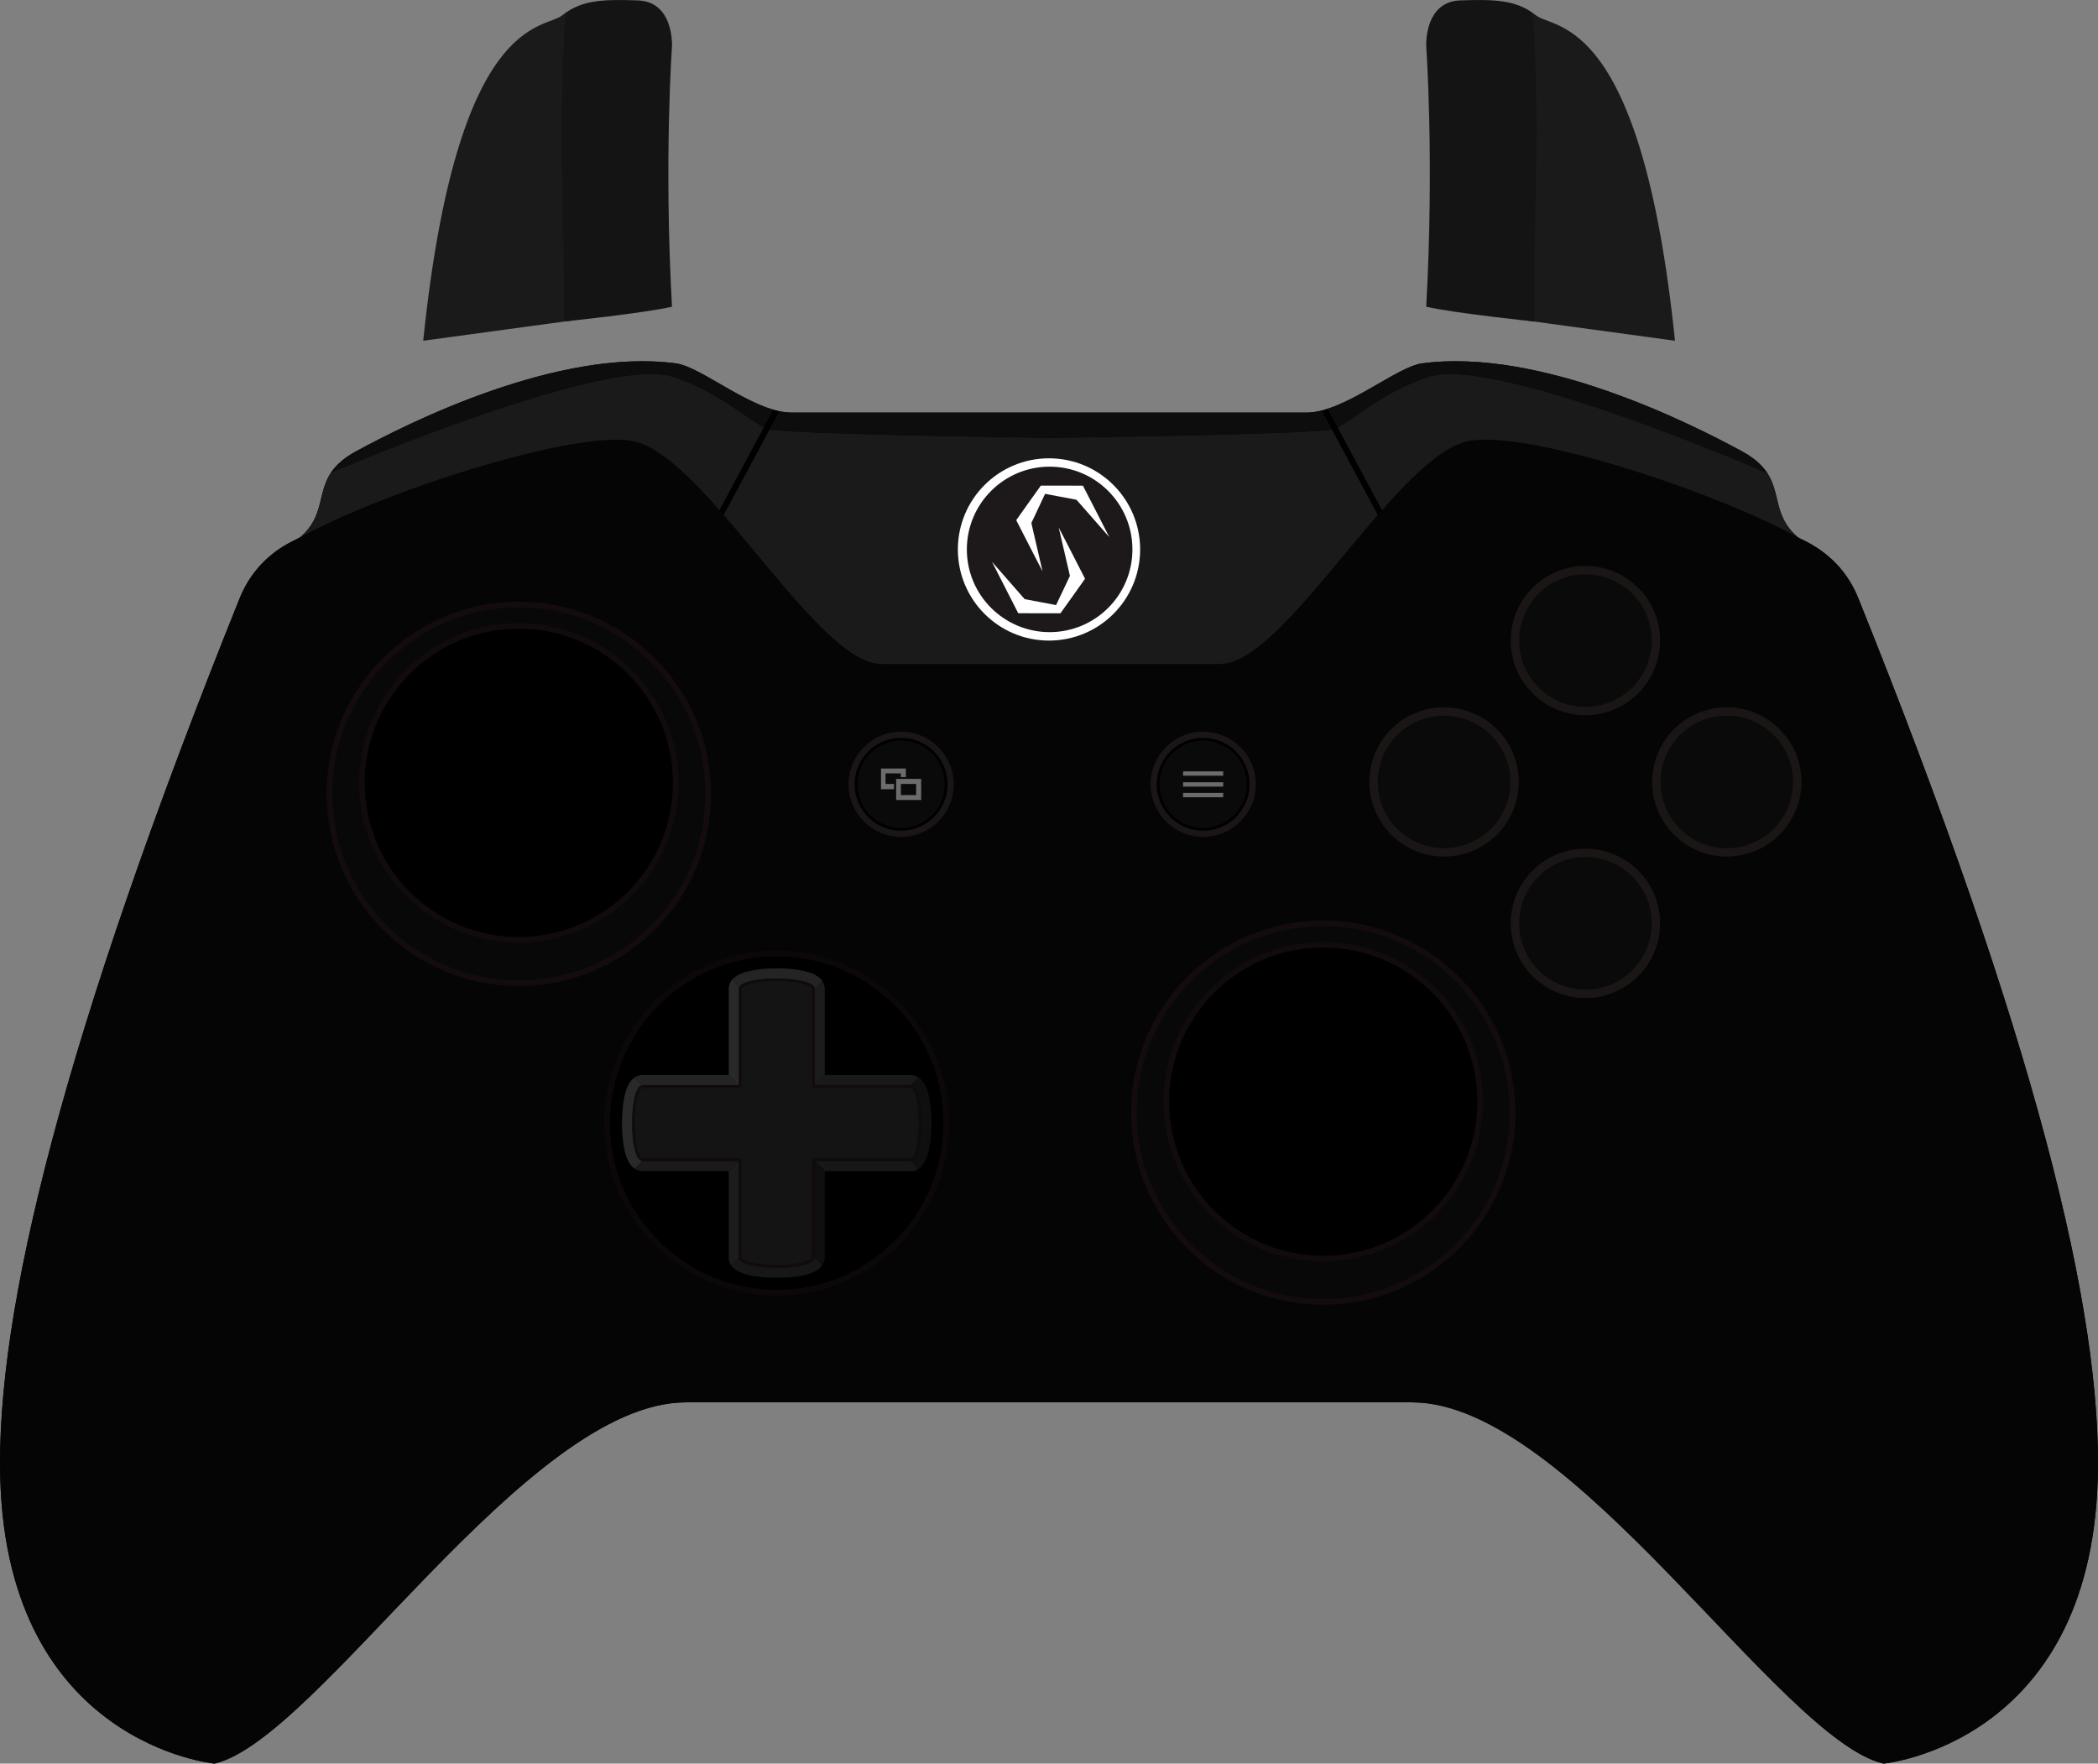 <?xml version="1.0" encoding="UTF-8"?>
<!DOCTYPE svg PUBLIC "-//W3C//DTD SVG 1.1//EN" "http://www.w3.org/Graphics/SVG/1.1/DTD/svg11.dtd">
<!-- Creator: CorelDRAW X7 -->
<svg xmlns="http://www.w3.org/2000/svg" xml:space="preserve" width="198.438mm" height="166.808mm" version="1.1" style="shape-rendering:geometricPrecision; text-rendering:geometricPrecision; image-rendering:optimizeQuality; fill-rule:evenodd; clip-rule:evenodd"
viewBox="0 0 19844 16681"
 xmlns:xlink="http://www.w3.org/1999/xlink">
 <rect x="0" y="0" width="19844" height="16681" fill="#808080" stroke="none"/>
 <defs>
  <style type="text/css">
   <![CDATA[
    .str0 {stroke:black;stroke-width:26.46}
    .str2 {stroke:#120B0B;stroke-width:52.92}
    .str1 {stroke:#140C0C;stroke-width:52.92}
    .fil1 {fill:none}
    .fil19 {fill:#1D1819;transform: rotate(360deg);transition-duration: 1s;transition-delay: now;animation-timing-function: linear;animation-iteration-count: infinite;}
    .fil0 {fill:black}
    .fil2 {fill:#050505}
    .fil16 {fill:#080808}
    .fil14 {fill:#0A0A0A}
    .fil3 {fill:#0D0808}
    .fil17 {fill:#0D0D0D}
    .fil11 {fill:#0F0F0F}
    .fil5 {fill:#120B0B}
    .fil4 {fill:#141414}
    .fil10 {fill:#171717}
    .fil8 {fill:#191919}
    .fil13 {fill:#1A1615}
    .fil12 {fill:#1A1A1A}
    .fil9 {fill:#1C1C1C;}
    .fil6 {fill:#242424}
    .fil7 {fill:#292929}
    .fil15 {fill:#6D6B6C}
    .fil18 {fill:white;}
   ]]>
  </style>
 </defs>
 <g id="Layer_x0020_1">
  <path class="fil0" d="M17578 5661c-178,-441 -543,-552 -577,-582 -310,-274 -66,-561 -528,-812 -484,-263 -1904,-979 -3022,-830 -244,32 -737,465 -1090,465 -579,0 -2439,0 -2439,0 0,0 -1860,0 -2439,0 -353,0 -846,-433 -1090,-465 -1118,-149 -2538,567 -3022,830 -462,251 -218,538 -528,812 -34,30 -399,141 -577,582 -1660,4128 -2312,6751 -2263,8339 76,2498 2026,2681 2026,2681 979,-228 2951,-3417 4459,-3417 824,0 3434,0 3434,0 0,0 2610,0 3434,0 1508,0 3480,3189 4459,3417 0,0 1950,-183 2026,-2681 50,-1588 -603,-4211 -2263,-8339z"/>
  <path class="fil1" d="M2811 5097c14,-8 25,-13 31,-17 -11,6 -21,11 -31,17z"/>
  <path class="fil1" d="M17001 5079c6,5 20,12 40,22 -13,-7 -26,-15 -40,-22z"/>
  <path class="fil2" d="M17578 5661c-88,-220 -223,-358 -341,-444 -80,-60 -152,-95 -196,-116 -20,-10 -34,-17 -40,-22 -888,-476 -2579,-1009 -3108,-908 -688,133 -1734,2110 -2354,2110 -399,0 -1601,0 -1601,0 0,0 -1202,0 -1600,0 -620,0 -1666,-1977 -2354,-2110 -519,-100 -2265,436 -3142,909 -6,4 -17,9 -31,17 -46,22 -134,64 -230,139 -111,88 -233,221 -315,425 -1660,4128 -2312,6751 -2263,8339 76,2498 2026,2681 2026,2681 979,-228 2951,-3417 4459,-3417 824,0 3434,0 3434,0 0,0 2610,0 3434,0 1508,0 3480,3189 4459,3417 0,0 1950,-183 2026,-2681 50,-1588 -603,-4211 -2263,-8339z"/>
  <line class="fil1" x1="2843" y1="5079" x2="2843" y2= "5120" />
  <line class="fil1" x1="17001" y1="5066" x2="17001" y2= "5091" />
  <path class="fil0" d="M7347 12227c-885,0 -1605,-720 -1605,-1604 0,-885 720,-1604 1605,-1604 884,0 1604,719 1604,1604 0,884 -720,1604 -1604,1604z"/>
  <g>
   <path class="fil3" d="M7347 9045c870,0 1577,708 1577,1578 0,870 -707,1577 -1577,1577 -870,0 -1578,-707 -1578,-1577 0,-870 708,-1578 1578,-1578l0 0zm0 -53c-901,0 -1631,730 -1631,1631 0,901 730,1630 1631,1630 900,0 1630,-729 1630,-1630 0,-901 -730,-1631 -1630,-1631l0 0z"/>
  </g>
  <path class="fil4" d="M7347 11978c-189,0 -337,-35 -346,-82 0,-1 0,-3 0,-4 0,-3 0,-411 0,-911 0,-7 -6,-13 -13,-13l-911 0c-48,0 -86,-151 -86,-345 0,-194 38,-346 86,-346l911 0c7,0 13,-6 13,-13l0 -911c0,-1 0,-2 0,-4l2 -6c1,-1 2,-2 2,-3 13,-21 56,-40 120,-53 8,-2 16,-3 24,-5 9,-1 17,-3 25,-3 1,0 3,-1 4,-1 7,-1 16,-2 24,-3 9,-1 18,-2 27,-3 10,-1 19,-1 27,-2l63 -2c9,0 19,0 28,0 194,0 345,37 345,85 0,5 0,425 0,911 0,7 6,13 14,13l910 0c48,0 86,152 86,346 0,194 -38,345 -86,345l-910 0c-8,0 -14,6 -14,13l0 911c0,1 0,3 0,4 -8,47 -157,82 -345,82z"/>
  <g>
   <path class="fil5" d="M7347 9281c214,0 332,43 332,72 0,1 0,1 0,1l0 910c0,15 12,27 27,27l910 0c30,0 72,126 72,332 0,206 -42,332 -72,332l-910 0c-15,0 -27,12 -27,27l0 910c0,1 0,2 0,2 -5,30 -124,70 -332,70 -209,0 -327,-40 -332,-70 -1,-1 -1,-1 -1,-2l0 -910c0,-15 -12,-27 -26,-27l-911 0c-30,0 -73,-126 -73,-332 0,-206 43,-332 73,-332l911 0c14,0 26,-12 26,-27l0 -911c0,0 0,-1 0,-1l0 0c0,0 0,0 0,0l0 0c1,-1 1,-3 2,-4 0,0 0,-1 1,-1 4,-7 23,-30 110,-47 1,0 1,0 2,0 7,-2 15,-3 22,-5l2 0c9,-2 16,-2 21,-3 1,0 3,0 5,0 8,-2 16,-3 24,-4 1,0 1,0 1,0 9,-1 18,-2 27,-3l0 0c0,0 0,0 1,0 8,0 17,-1 25,-2l3 0c5,0 10,0 15,0l11 -1c2,0 3,0 4,0 9,0 18,0 26,-1l4 0c9,0 18,0 27,0l0 0zm0 -26c-10,0 -19,0 -28,0 -1,0 -2,0 -3,0 -9,0 -18,1 -27,1 -1,0 -3,0 -4,0 -9,0 -17,0 -26,1 -1,0 -2,0 -4,0 -8,1 -17,1 -26,2 0,0 -1,0 -1,0 -9,1 -18,2 -27,3 0,0 0,0 0,0 -9,1 -18,2 -26,4 -1,0 -1,0 -2,0 -8,0 -17,2 -25,3 0,0 -1,0 -2,0 -8,2 -16,4 -23,5 0,0 0,0 0,0 -65,13 -113,32 -129,59 -1,1 -2,3 -3,4 0,1 0,1 0,1 -1,2 -1,3 -1,5 -1,0 -1,0 -1,1 0,1 0,2 -1,4 0,2 0,4 0,5 0,205 0,545 0,911 -502,0 -911,0 -911,0l0 0c-132,0 -132,718 0,718 205,0 545,0 911,0 0,502 0,910 0,910l0 0c0,2 0,4 0,7 11,61 185,92 359,92 173,0 347,-31 358,-92 0,-3 1,-5 1,-7 0,-205 0,-545 0,-910 501,0 910,0 910,0l0 0c132,0 132,-718 0,-718 -205,0 -545,0 -911,0 0,-502 0,-911 0,-911l0 0 0 0c1,-66 -179,-98 -358,-98l0 0z"/>
  </g>
  <path class="fil6" d="M6988 10264l-95 -96 -816 0c-23,0 -48,6 -73,23l73 73c0,0 409,0 911,0z"/>
  <path class="fil7" d="M6077 10264l0 0 -73 -73c-37,24 -71,72 -94,162 -17,73 -27,168 -27,270 0,101 10,197 27,269 23,90 57,138 94,163l73 -73c-132,0 -132,-718 0,-718z"/>
  <path class="fil6" d="M7123 9274c0,0 0,0 0,0 7,-1 15,-3 23,-5 1,0 2,0 2,0 8,-1 17,-3 25,-3 1,0 1,0 2,0 8,-2 17,-3 26,-4 0,0 0,0 0,0 9,-1 18,-2 27,-3 0,0 1,0 1,0 9,-1 18,-1 26,-2 2,0 3,0 4,0 9,-1 17,-1 26,-1 1,0 3,0 4,0 9,0 18,-1 27,-1 1,0 2,0 3,0 9,0 18,0 28,0 179,0 359,32 359,98l72 -73c-23,-36 -71,-72 -162,-93 -73,-18 -168,-28 -269,-28 -102,0 -198,10 -270,28 -77,19 -124,47 -151,78l68 68c16,-27 64,-46 129,-59z"/>
  <path class="fil8" d="M8616 10264l73 -73c-25,-17 -51,-23 -73,-23l-815 0 -95 96c365,0 705,0 910,0z"/>
  <path class="fil9" d="M7706 9353l0 0c0,0 0,409 0,911l95 -96 0 0 0 -815c0,-22 -6,-48 -23,-73l-72 73 0 0z"/>
  <path class="fil7" d="M6988 9353c0,-1 0,-3 0,-5 1,-2 1,-3 1,-4 0,-1 1,-1 1,-1 0,-2 0,-4 1,-5 0,0 0,0 0,-1 1,-1 2,-3 3,-4l-68 -68c-26,30 -33,61 -33,88l0 815 95 96c0,-366 0,-706 0,-911z"/>
  <path class="fil10" d="M8616 10982l0 0c0,0 -409,0 -910,0l95 95 815 0 40 0 9 -9c8,-3 16,-8 24,-13l-73 -73 0 0z"/>
  <path class="fil11" d="M7706 11892l72 74c17,-25 23,-51 23,-74l0 -815 -95 -95c0,365 0,705 0,910z"/>
  <path class="fil11" d="M8783 10353c-22,-90 -58,-138 -94,-162l-73 73c132,0 132,717 0,717l73 74c37,-25 72,-73 94,-163 18,-72 28,-168 28,-269 0,-102 -10,-197 -28,-270z"/>
  <path class="fil10" d="M7705 11899c-11,61 -185,92 -358,92 -174,0 -348,-31 -359,-92 0,-3 0,-5 0,-7l-74 74c25,36 73,71 163,93 72,18 168,27 270,27 101,0 196,-9 269,-27 91,-22 139,-57 162,-93l-72 -74c0,2 -1,4 -1,7z"/>
  <path class="fil9" d="M6988 11892l0 0c0,0 0,-408 0,-910l-95 95 0 815 0 23 2 6c3,14 9,30 19,45l74 -74 0 0z"/>
  <path class="fil12" d="M6077 10982l-73 73c25,16 50,22 73,22l816 0 95 -95c-366,0 -706,0 -911,0z"/>
  <path class="fil13" d="M11878 7418c0,275 -223,498 -498,498 -275,0 -497,-223 -497,-498 0,-274 222,-498 497,-498 275,1 498,224 498,498z"/>
  <path class="fil14 str0" d="M11806 7418c0,236 -191,426 -426,426 -235,0 -426,-190 -426,-426 0,-235 191,-426 426,-426 235,0 426,191 426,426z"/>
  <rect class="fil15" x="11190" y="7296" width="379.97" height="41.06"/>
  <rect class="fil15" x="11190" y="7399" width="379.97" height="41.06"/>
  <rect class="fil15" x="11190" y="7500" width="379.97" height="40.56"/>
  <path class="fil13" d="M9021 7418c0,275 -223,498 -498,498 -275,0 -497,-223 -497,-498 0,-274 222,-498 497,-498 275,1 498,224 498,498z"/>
  <path class="fil14 str0" d="M8949 7418c0,236 -191,426 -426,426 -235,0 -426,-190 -426,-426 0,-235 191,-426 426,-426 235,0 426,191 426,426z"/>
  <polygon class="fil15" points="8456,7415 8376,7415 8376,7315 8521,7315 8521,7350 8568,7350 8568,7269 8333,7269 8333,7465 8456,7465 "/>
  <path class="fil15" d="M8476 7367l0 200 237 0 0 -200 -237 0zm189 153l-144 0 0 -105 144 0 0 105z"/>
  <path class="fil16 str1" d="M4907 9300c-987,0 -1791,-804 -1791,-1791 0,-988 804,-1791 1791,-1791 988,0 1792,803 1792,1791 0,987 -804,1791 -1792,1791z"/>
  <path class="fil0 str2" d="M6392 7405c0,819 -665,1484 -1485,1484 -820,0 -1484,-665 -1484,-1484 0,-820 664,-1485 1484,-1485 820,0 1485,665 1485,1485z"/>
  <path class="fil16 str1" d="M12516 12315c-988,0 -1791,-803 -1791,-1791 0,-987 803,-1791 1791,-1791 987,0 1791,804 1791,1791 0,988 -804,1791 -1791,1791z"/>
  <path class="fil0 str2" d="M14000 10420c0,820 -664,1484 -1484,1484 -820,0 -1484,-664 -1484,-1484 0,-820 664,-1484 1484,-1484 820,0 1484,664 1484,1484z"/>
  <path class="fil14" d="M14996 9400c-368,0 -667,-299 -667,-667 0,-367 299,-666 667,-666 367,0 666,299 666,666 0,368 -299,667 -666,667z"/>
  <g>
   <path class="fil13" d="M14996 8106c346,0 627,281 627,627 0,347 -281,627 -627,627 -347,0 -627,-280 -627,-627 0,-346 280,-627 627,-627l0 0zm0 -79c-390,0 -707,317 -707,706 0,390 317,707 707,707 389,0 706,-317 706,-707 0,-389 -317,-706 -706,-706l0 0z"/>
  </g>
  <path class="fil14" d="M14996 6726c-368,0 -667,-300 -667,-667 0,-368 299,-667 667,-667 367,0 666,299 666,667 0,367 -299,667 -666,667z"/>
  <g>
   <path class="fil13" d="M14996 5432c346,0 627,281 627,627 0,346 -281,627 -627,627 -347,0 -627,-281 -627,-627 0,-346 280,-627 627,-627l0 0zm0 -79c-390,0 -707,316 -707,706 0,389 317,706 707,706 389,0 706,-317 706,-706 0,-390 -317,-706 -706,-706l0 0z"/>
  </g>
  <path class="fil14" d="M16333 8063c-368,0 -667,-299 -667,-667 0,-368 299,-667 667,-667 367,0 667,299 667,667 0,368 -300,667 -667,667z"/>
  <g>
   <path class="fil13" d="M16333 6769c346,0 627,281 627,627 0,346 -281,627 -627,627 -346,0 -627,-281 -627,-627 0,-346 281,-627 627,-627l0 0zm0 -79c-390,0 -706,316 -706,706 0,389 316,706 706,706 389,0 706,-317 706,-706 0,-390 -317,-706 -706,-706l0 0z"/>
  </g>
  <path class="fil14" d="M13658 8063c-367,0 -666,-299 -666,-667 0,-368 299,-667 666,-667 368,0 667,299 667,667 0,368 -299,667 -667,667z"/>
  <g>
   <path class="fil13" d="M13658 6769c347,0 628,281 628,627 0,346 -281,627 -628,627 -346,0 -626,-281 -626,-627 0,-346 280,-627 626,-627l0 0zm0 -79c-389,0 -706,316 -706,706 0,389 317,706 706,706 390,0 707,-317 707,-706 0,-390 -317,-706 -707,-706l0 0z"/>
  </g>
  <path class="fil12" d="M9938 4141c0,0 -2352,-29 -2660,-79l-434 808c536,616 1101,1411 1494,1411 398,0 1600,0 1600,0 0,0 1202,0 1601,0 393,0 957,-795 1494,-1411l-434 -808c-307,50 -2661,79 -2661,79z"/>
  <path class="fil17" d="M12599 4062l-96 -179c-49,12 -97,20 -142,20 -579,0 -2439,0 -2439,0 0,0 -1860,0 -2439,0 -36,0 -74,-5 -113,-14l-92 173c308,50 2660,79 2660,79 0,0 2354,-29 2661,-79z"/>
  <path class="fil12" d="M17001 5079c-238,-210 -149,-428 -304,-631 7,9 13,17 19,26 -1,0 -2554,-1113 -3196,-912 -412,129 -721,405 -869,482l420 783c296,-336 581,-609 822,-656 529,-101 2220,432 3108,908 0,0 0,0 0,0z"/>
  <path class="fil17" d="M13520 3562c642,-201 3195,912 3196,912 -6,-9 -12,-17 -19,-26 0,-1 -1,-2 -2,-3 -3,-4 -5,-6 -8,-10 -1,-1 -2,-3 -3,-4 -3,-3 -5,-6 -8,-9 -1,-1 -2,-3 -4,-4 -2,-3 -4,-6 -7,-8 -2,-2 -3,-4 -5,-6 -2,-2 -5,-4 -7,-7 -2,-2 -4,-4 -5,-5 -3,-3 -6,-5 -8,-8 -2,-2 -4,-3 -6,-5 -2,-3 -5,-5 -8,-7 -2,-2 -4,-4 -6,-6 -3,-3 -6,-4 -8,-7 -3,-2 -5,-4 -7,-6 -3,-2 -6,-4 -9,-7 -2,-2 -5,-3 -7,-5 -4,-2 -6,-5 -10,-7 -2,-2 -4,-4 -7,-5 -3,-3 -7,-5 -10,-7 -3,-2 -5,-4 -8,-6 -3,-2 -7,-5 -10,-7 -3,-2 -6,-4 -8,-5 -4,-3 -9,-5 -12,-8 -3,-1 -6,-3 -8,-4 -5,-3 -9,-6 -14,-8 -3,-2 -5,-3 -7,-5 -7,-4 -15,-8 -22,-12 -484,-263 -1904,-979 -3022,-830 -201,26 -572,326 -895,430l95 177c148,-77 457,-353 869,-482z"/>
  <path class="fil17" d="M6393 3437c-1118,-149 -2538,567 -3022,830 -7,4 -15,8 -22,12 -2,1 -4,3 -7,4 -4,3 -9,5 -14,8 -2,2 -5,3 -7,5 -4,2 -8,5 -12,8 -3,1 -5,3 -8,5 -3,2 -7,4 -11,7 -2,1 -5,3 -7,5 -4,2 -7,5 -11,7 -2,2 -4,4 -6,5 -4,3 -7,5 -10,8 -3,1 -5,3 -7,4 -3,3 -6,6 -9,8 -2,2 -4,3 -6,5 -3,3 -6,5 -9,8 -2,1 -4,3 -6,5 -3,2 -6,5 -9,8 -1,1 -3,3 -5,4 -3,3 -5,6 -8,8 -2,1 -3,3 -5,4 -2,4 -5,6 -8,9 -1,1 -2,3 -3,4 -3,3 -6,6 -9,9 -1,2 -2,3 -3,4 -3,3 -6,6 -8,9 -1,1 -2,2 -3,3 -3,4 -6,7 -8,11 -1,1 -1,1 -2,2 -3,4 -6,8 -8,12 -1,0 -1,1 -1,1 -4,4 -6,9 -9,12 1,0 2585,-1110 3227,-909 412,129 721,405 868,482l91 -168c-329,-95 -715,-412 -923,-439z"/>
  <path class="fil12" d="M7238 4051c4,1 8,3 12,5 -4,-2 -8,-4 -12,-5z"/>
  <path class="fil12" d="M7226 4044c-148,-76 -457,-353 -869,-482 -640,-200 -3209,902 -3227,909 -131,197 -58,406 -287,608 0,0 -1,1 -1,1 877,-473 2623,-1009 3142,-909 241,47 526,320 822,656l419 -783c0,0 1,0 1,0z"/>
  <path class="fil0" d="M7226 4044c4,2 8,5 12,7 -4,-2 -8,-5 -12,-7z"/>
  <path class="fil0" d="M6825 4848c6,8 13,15 19,22l434 -808 92 -173c-9,-2 -18,-3 -27,-6 -9,-2 -18,-5 -27,-7l-91 168 -419 783c6,7 12,14 19,21l0 0z"/>
  <path class="fil0" d="M12651 4044l-95 -177c-9,3 -17,6 -26,9 -9,2 -18,4 -27,7l96 179 434 808c6,-7 13,-14 19,-22 6,-7 13,-14 19,-21l-420 -783z"/>
  <polygon class="fil12" points="9444,4479 9444,4479 "/>
  <path class="fil18" d="M10784 5197c0,476 -386,862 -862,862 -476,0 -862,-386 -862,-862 0,-476 386,-862 862,-862 476,0 862,386 862,862z"/>
  <path class="fil12" d="M14528 145c-11,-9 -22,-17 -32,-24l-62 2910 1409 192c-319,-3091 -1137,-2938 -1315,-3078z"/>
  <path class="fil4" d="M13812 4c-286,10 -319,302 -322,402l0 32c0,0 77,1077 0,2463 263,61 1020,140 1020,140 0,0 1,-553 18,-1338 21,-992 -32,-1582 -32,-1582 -170,-119 -359,-129 -684,-117z"/>
  <path class="fil12" d="M5318 145c11,-9 21,-17 32,-24l62 2910 -1409 192c319,-3091 1136,-2938 1315,-3078z"/>
  <path class="fil4" d="M6033 4c287,10 319,302 323,402l0 32c0,0 -77,1077 0,2463 -263,61 -1020,140 -1020,140 0,0 -1,-553 -18,-1338 -21,-992 32,-1582 32,-1582 170,-119 359,-129 683,-117z"/>
  <g id="Layer_2">
   <g>
   </g>
   <g>
   </g>
   <g>
   </g>
   <g>
   </g>
   <g>
   </g>
   <g>
   </g>
   <g>
   </g>
   <g>
   </g>
   <g>
   </g>
   <g>
   </g>
   <g>
   </g>
   <g>
   </g>
   <g>
   </g>
   <g>
   </g>
   <g>
   </g>
  </g>
  <path class="fil19 rotating" d="M9928 4414c432,0 783,350 783,783 0,432 -351,782 -783,782 -432,0 -783,-350 -783,-782 0,-433 351,-783 783,-783zm-297 1386l200 1 199 0 116 -162c39,-55 78,-110 117,-165l-167 -326 -82 -158 106 457 -131 276 -297 -56 -309 -353 81 159c57,110 111,217 167,327zm612 -1206l-199 -1 -199 0 -116 162c-39,55 -78,110 -117,165l167 326 82 158 -106 -457 130 -276 297 56 310 353 -81 -159c-57,-110 -111,-217 -168,-327z"/>
 </g>
</svg>
